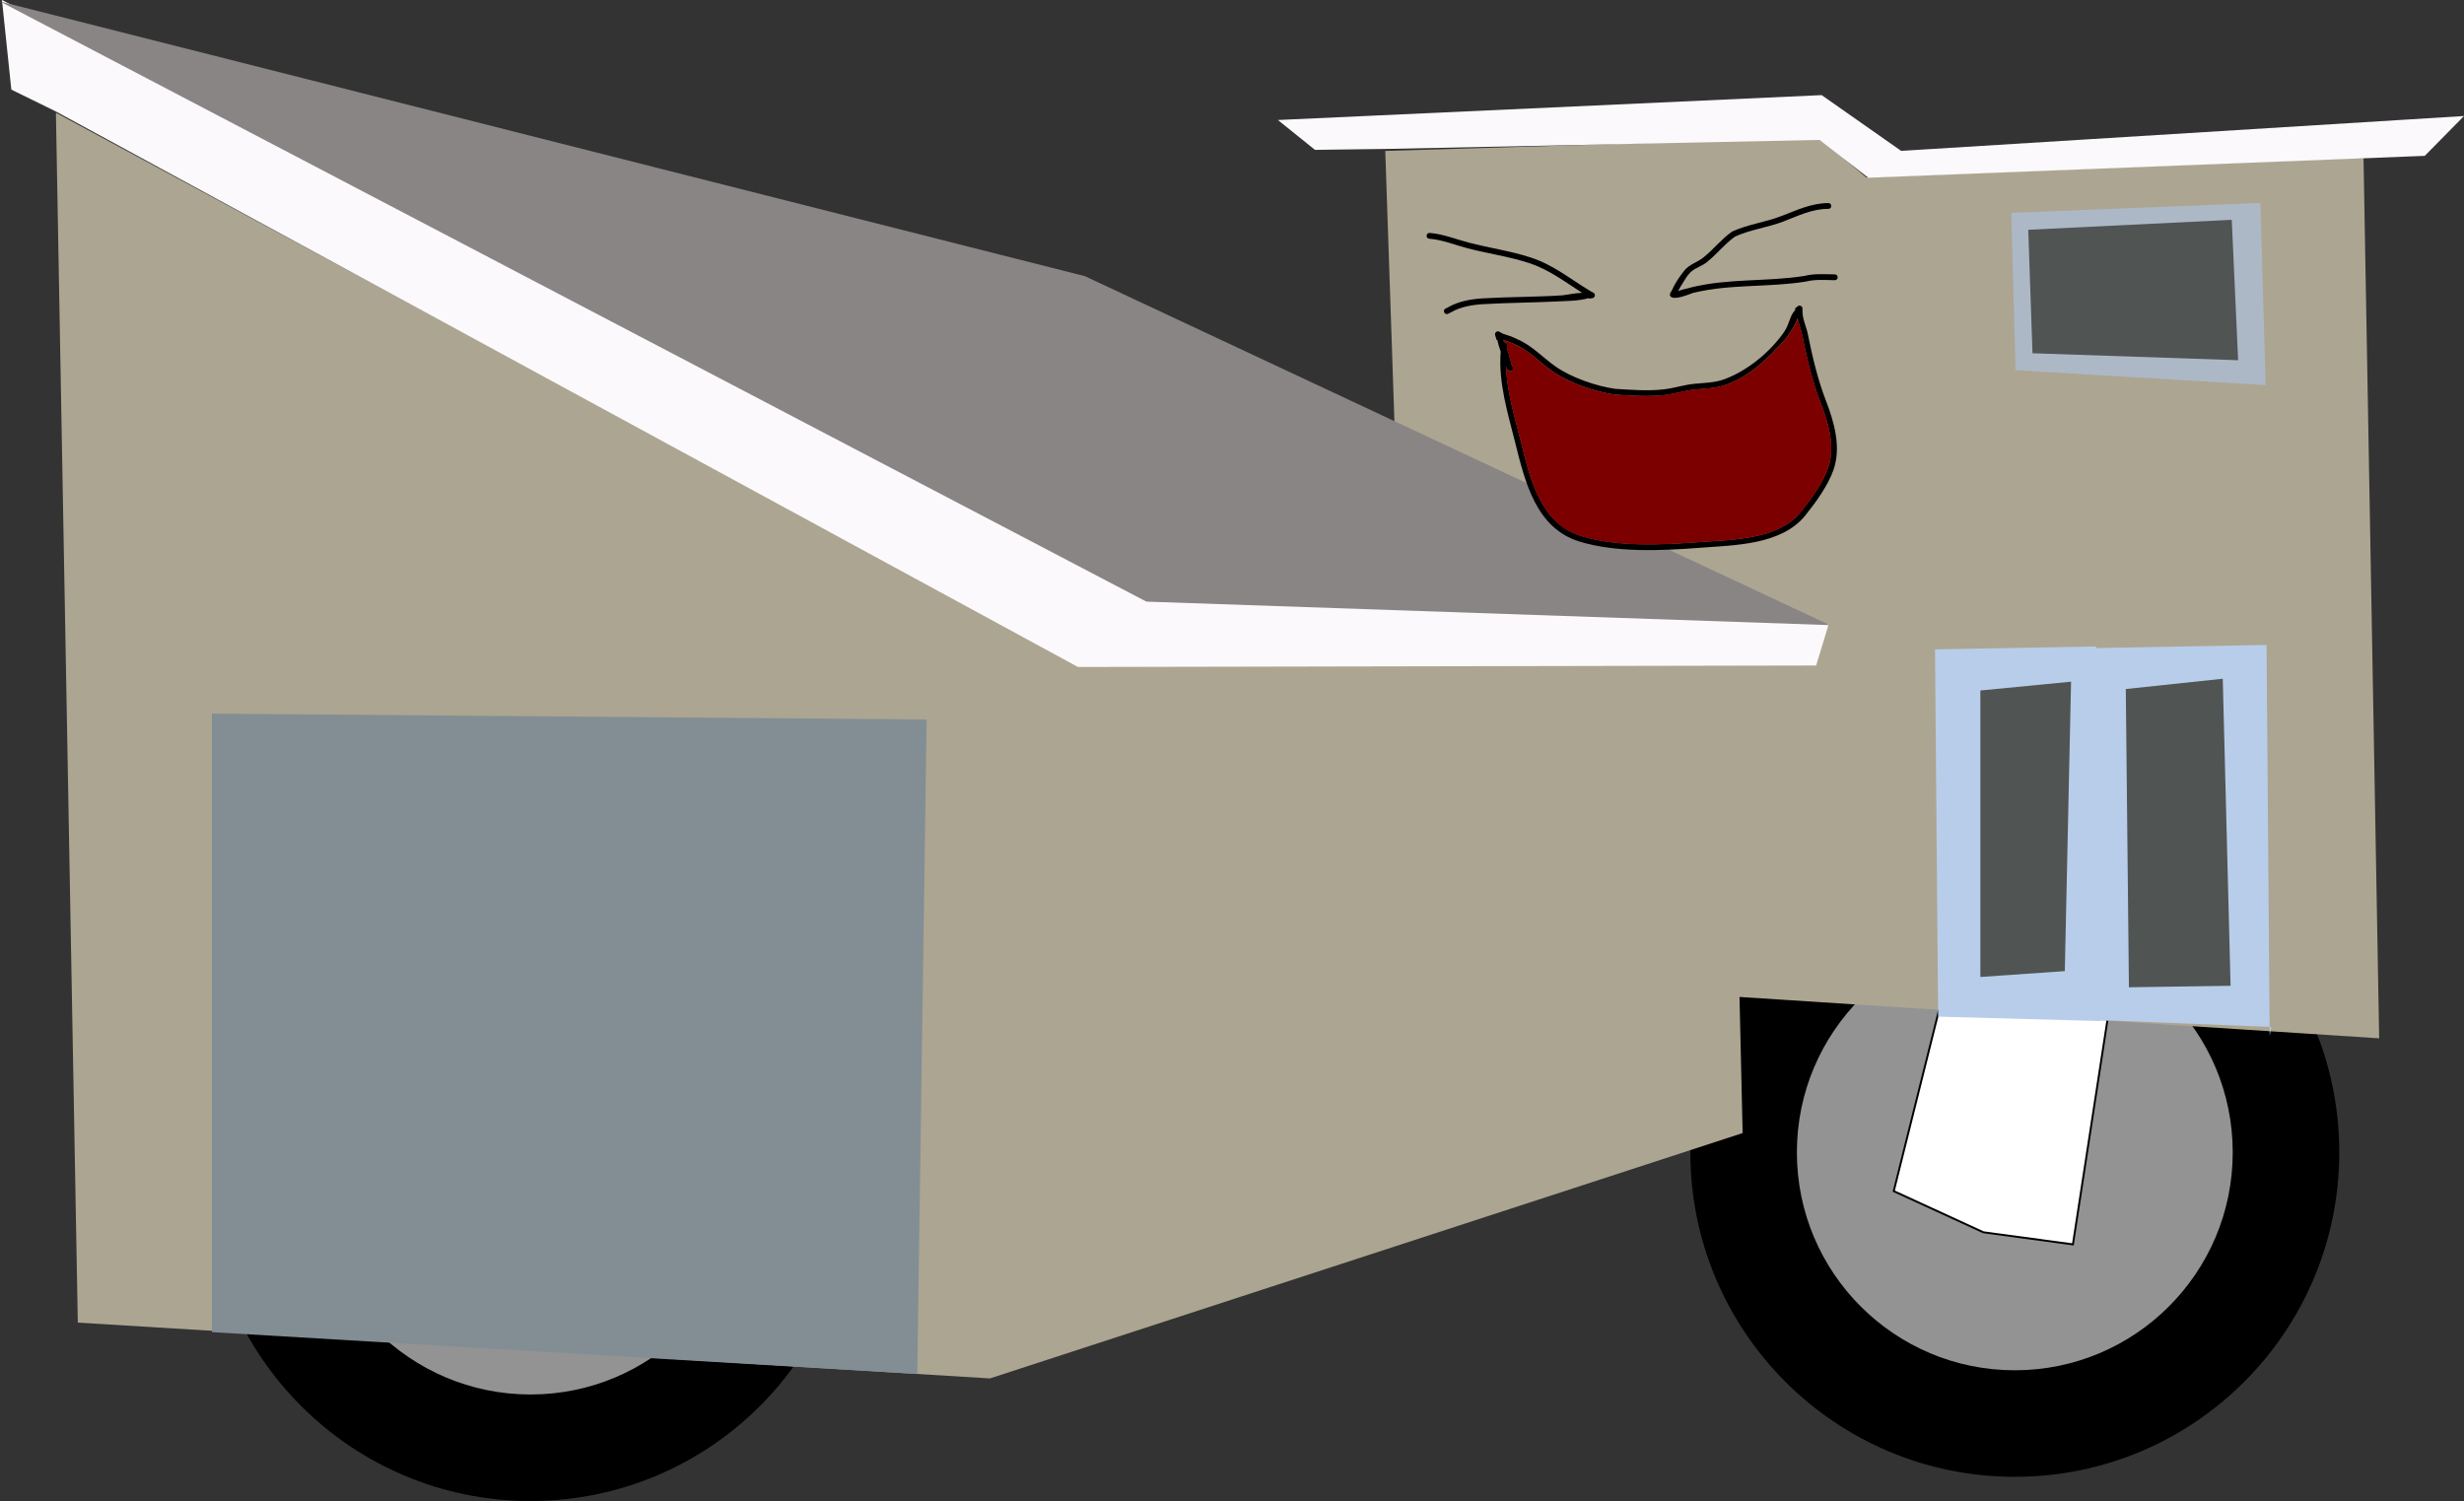 <svg version="1.1" xmlns="http://www.w3.org/2000/svg" xmlns:xlink="http://www.w3.org/1999/xlink" width="636.282" height="387.63" viewBox="0,0,636.282,387.63"><rect x="0" y="0" width="636.282" height="387.63" fill="#333333" stroke="none"/><g transform="translate(-3.359,50.782)"><g data-paper-data="{&quot;isPaintingLayer&quot;:true}" stroke-linejoin="miter" stroke-miterlimit="10" stroke-dasharray="" stroke-dashoffset="0" style="mix-blend-mode: normal"><path d="M439.862,246.81c0,-46.273 37.512,-83.785 83.785,-83.785c46.273,0 83.785,37.512 83.785,83.785c0,46.273 -37.512,83.785 -83.785,83.785c-46.273,0 -83.785,-37.512 -83.785,-83.785z" fill="#000000" fill-rule="nonzero" stroke="none" stroke-width="0" stroke-linecap="butt"/><path d="M467.373,246.81c0,-31.079 25.194,-56.273 56.273,-56.273c31.079,0 56.273,25.194 56.273,56.273c0,31.079 -25.194,56.273 -56.273,56.273c-31.079,0 -56.273,-25.194 -56.273,-56.273z" fill="#939393" fill-rule="nonzero" stroke="none" stroke-width="0" stroke-linecap="butt"/><path d="M552.409,181.157l-13.756,89.412l-23.135,-3.126l-23.135,-10.629l23.76,-95.04l34.389,9.379z" fill="#ffffff" fill-rule="nonzero" stroke="#000000" stroke-width="0.5" stroke-linecap="round"/><path d="M56.577,253.062c0,-46.273 37.512,-83.785 83.785,-83.785c46.273,0 83.785,37.512 83.785,83.785c0,46.273 -37.512,83.785 -83.785,83.785c-46.273,0 -83.785,-37.512 -83.785,-83.785z" fill="#000000" fill-rule="nonzero" stroke="none" stroke-width="0" stroke-linecap="butt"/><path d="M84.089,253.062c0,-31.079 25.194,-56.273 56.273,-56.273c31.079,0 56.273,25.194 56.273,56.273c0,31.079 -25.194,56.273 -56.273,56.273c-31.079,0 -56.273,-25.194 -56.273,-56.273z" fill="#939393" fill-rule="nonzero" stroke="none" stroke-width="0" stroke-linecap="butt"/><path d="M151.733,183.558c1.438,0.083 2.93,0.111 4.476,0.084c-1.542,0.111 -3.127,0.111 -4.755,0c0.035,-0.051 0.128,-0.079 0.28,-0.084z" data-paper-data="{&quot;index&quot;:null}" fill="#3f8ac8" fill-rule="evenodd" stroke="none" stroke-width="1" stroke-linecap="butt"/><path d="M23.451,290.769l-5.654,-312.433l264.529,142.653l83.195,-1.518l-4.442,-131.271l112.071,-3.415l12.116,10.244l114.293,-4.553l14.135,-0.474l4.039,227.353l-165.179,-10.68l0.808,35.151l-194.358,63.359z" data-paper-data="{&quot;index&quot;:null}" fill="#aca591" fill-rule="nonzero" stroke="#000000" stroke-width="0" stroke-linecap="round"/><path d="M58.082,293.235v-159.726l184.564,1.518l-2.423,169.021z" data-paper-data="{&quot;index&quot;:null}" fill="#828e94" fill-rule="nonzero" stroke="#000000" stroke-width="0" stroke-linecap="round"/><path d="M6.287,-27.639l-2.423,-23.143l297.241,155.173l174.468,6.07l-3.231,10.623l-190.622,0.379l-264.024,-143.507z" data-paper-data="{&quot;index&quot;:null}" fill="#fbf9fb" fill-rule="nonzero" stroke="#000000" stroke-width="0" stroke-linecap="round"/><path d="M589.866,214.416l-85.618,-3.415l-0.404,-93.711l84.811,-1.518l0.808,100.919z" data-paper-data="{&quot;index&quot;:null}" fill="#b8cde9" fill-rule="nonzero" stroke="#000000" stroke-width="0" stroke-linecap="round"/><path d="M503.843,211.76l-0.808,-94.849l41.598,-0.759l1.212,96.746z" data-paper-data="{&quot;index&quot;:null}" fill="#b8cde9" fill-rule="nonzero" stroke="#000000" stroke-width="0" stroke-linecap="round"/><path d="M553.114,204.172l-0.808,-77.017l25.039,-2.656l2.019,79.294z" data-paper-data="{&quot;index&quot;:null}" fill="#505453" fill-rule="nonzero" stroke="#000000" stroke-width="0" stroke-linecap="round"/><path d="M514.748,201.516v-73.982l23.424,-2.276l-1.615,74.741z" data-paper-data="{&quot;index&quot;:null}" fill="#505453" fill-rule="nonzero" stroke="#000000" stroke-width="0" stroke-linecap="round"/><path d="M523.832,44.813l-1.095,-40.628l64.324,-2.571l1.369,47.056z" data-paper-data="{&quot;index&quot;:null}" fill="#adb8c7" fill-rule="nonzero" stroke="#000000" stroke-width="0" stroke-linecap="round"/><path d="M528.212,40.442l-1.095,-31.885l52.554,-2.571l1.642,36.256z" data-paper-data="{&quot;index&quot;:null}" fill="#505453" fill-rule="nonzero" stroke="#000000" stroke-width="0" stroke-linecap="round"/><path d="M473.22,-14.65l-111.13,2.314l-19.16,0.257l-9.58,-7.714l140.418,-6.428l20.529,14.4l145.344,-9l-10.128,10.286l-143.702,5.657z" data-paper-data="{&quot;index&quot;:null}" fill="#fbf9fb" fill-rule="nonzero" stroke="#000000" stroke-width="0" stroke-linecap="round"/><path d="M3.359,-50.403l280.178,70.947l192.339,90.107l-176.487,-6.07z" data-paper-data="{&quot;index&quot;:null}" fill="#898585" fill-rule="nonzero" stroke="#000000" stroke-width="0" stroke-linecap="round"/><path d="M376.319,29.9c-0.335,-0.671 0.335,-1.006 0.335,-1.006l0.746,-0.373c2.637,-1.528 6.003,-2.096 9.012,-2.264c6.772,-0.391 13.555,-0.328 20.327,-0.767c0.893,-0.058 3.411,-0.615 5.179,-0.649c-4.539,-2.88 -8.462,-5.976 -13.755,-7.706c-5.215,-1.705 -10.684,-2.44 -15.989,-3.84c-3.218,-0.849 -6.383,-2.174 -9.719,-2.425c0,0 -0.748,-0.058 -0.69,-0.805c0.058,-0.748 0.805,-0.69 0.805,-0.69c3.437,0.27 6.671,1.595 9.987,2.47c5.334,1.407 10.828,2.15 16.072,3.865c5.959,1.948 10.21,5.569 15.49,8.731l0.684,0.361c0.245,0.123 0.414,0.377 0.414,0.671c0,0.382 -0.286,0.697 -0.655,0.744l-0.884,0.126l-0.022,-0.153c-2.613,0.774 -5.663,0.741 -8.324,0.874c-6.288,0.315 -12.552,0.329 -18.835,0.692c-2.789,0.155 -5.945,0.654 -8.384,2.085l-0.789,0.395c0,0 -0.671,0.335 -1.006,-0.335z" fill="#000000" fill-rule="nonzero" stroke="none" stroke-width="0.5" stroke-linecap="butt"/><path d="M477.894,20.831c-0.007,0.75 -0.757,0.743 -0.757,0.743l-0.234,-0.002c-2.472,-0.054 -4.868,-0.238 -7.284,0.371c-9.772,1.55 -19.39,0.564 -29.1,2.926c-0.964,0.338 -4.92,2.049 -5.827,0.846c-0.406,-0.538 0.354,-1.305 0.61,-1.929c0.612,-1.496 2.009,-3.446 3.006,-4.702c1.252,-1.577 3.309,-2.092 4.866,-3.33c2.692,-2.141 4.601,-4.7 7.459,-6.735c4.072,-1.877 8.499,-2.384 12.68,-3.986c3.978,-1.524 7.787,-3.357 12.168,-3.377c0,0 0.75,0 0.75,0.75c0,0.75 -0.75,0.75 -0.75,0.75c-4.175,-0.022 -7.843,1.824 -11.623,3.274c-4.102,1.574 -8.476,2.066 -12.473,3.886c-2.792,2.007 -4.647,4.515 -7.296,6.626c-1.139,0.907 -2.629,1.364 -3.749,2.203c-1.293,0.969 -2.233,2.939 -3.121,4.273c-0.204,0.306 -0.306,0.679 -0.515,0.979c1.027,-0.466 2.501,-0.655 3.389,-0.965c9.761,-2.387 19.407,-1.415 29.227,-2.958c2.531,-0.627 5.029,-0.458 7.616,-0.401l0.215,0.002c0,0 0.75,0.007 0.743,0.757z" fill="#000000" fill-rule="nonzero" stroke="none" stroke-width="0.5" stroke-linecap="butt"/><path d="M391.476,36.97c0.137,0.192 0.265,0.403 0.387,0.628c0.023,0.002 0.047,0.004 0.072,0.008c0.742,0.106 0.636,0.849 0.636,0.849c-0.028,0.196 -0.055,0.392 -0.079,0.588c0.578,1.598 0.958,3.449 1.34,4.717c0.152,0.106 0.282,0.289 0.282,0.601c0,0.75 -0.75,0.75 -0.75,0.75l-0.839,-0.513c-0.075,-0.227 -0.153,-0.455 -0.233,-0.683c0.223,6.549 2.25,13.05 3.82,19.342c2.374,9.515 4.952,21.06 15.455,24.34c9.271,2.895 20.909,2.328 30.503,1.597c8.596,-0.655 20.527,-0.541 26.344,-7.844c2.561,-3.199 5.602,-7.34 6.978,-11.234c1.945,-5.505 0.098,-11.663 -1.899,-16.839c-2.181,-5.663 -3.573,-11.513 -4.759,-17.466c-0.302,-1.515 -0.879,-2.898 -1.197,-4.369c-0.671,2.01 -2.422,4.56 -3.293,5.512c-4.431,4.847 -8.692,9.216 -14.948,11.555c-2.773,1.03 -5.441,1.027 -8.329,1.323c-2.61,0.267 -5.129,1.11 -7.728,1.413c-4.267,0.497 -8.689,0.152 -12.964,-0.126c-5.126,-0.74 -11.666,-2.987 -15.937,-5.929c-3.442,-2.371 -5.961,-5.375 -9.884,-7.056c-0.996,-0.5 -1.958,-0.825 -2.979,-1.163zM390.887,40.047c-0.351,-1.015 -0.665,-2.037 -0.888,-3.07l-0.169,0.051l-0.379,-1.262c-0.024,-0.073 -0.037,-0.151 -0.037,-0.232c0,-0.414 0.336,-0.75 0.75,-0.75c0.14,0 0.271,0.038 0.384,0.105l0.835,0.477c1.297,0.428 2.47,0.793 3.701,1.406c4.009,1.718 6.601,4.755 10.105,7.183c4.034,2.795 10.383,4.985 15.239,5.671c4.161,0.266 8.465,0.61 12.618,0.13c2.611,-0.302 5.143,-1.149 7.766,-1.417c2.752,-0.282 5.317,-0.242 7.956,-1.236c5.884,-2.199 11.701,-6.954 15.318,-12.187c1.407,-2.036 1.401,-4.191 2.924,-5.733l-0.197,-0.236l0.764,-0.636c0.131,-0.11 0.299,-0.177 0.484,-0.177c0.414,0 0.75,0.336 0.75,0.75l0,0.763c0.028,2.07 0.989,3.868 1.392,5.869c1.184,5.867 2.533,11.637 4.688,17.221c2.13,5.527 3.985,12.017 1.913,17.879c-1.434,4.059 -4.555,8.337 -7.221,11.671c-6.18,7.694 -18.284,7.708 -27.401,8.403c-9.784,0.745 -21.61,1.292 -31.064,-1.661c-11.098,-3.466 -13.947,-15.323 -16.463,-25.408c-1.916,-7.68 -4.405,-15.578 -3.769,-23.572z" fill="#000000" fill-rule="nonzero" stroke="none" stroke-width="0.5" stroke-linecap="butt"/><path d="M394.498,38.157c3.923,1.681 6.443,4.684 9.884,7.054c4.27,2.941 10.726,5.137 15.851,5.877c4.275,0.278 8.735,0.601 13.002,0.105c2.599,-0.303 5.149,-1.137 7.758,-1.405c2.888,-0.296 5.568,-0.282 8.341,-1.312c6.256,-2.339 10.439,-6.646 14.869,-11.493c0.871,-0.953 2.7,-3.566 3.371,-5.576c0.319,1.47 0.899,2.857 1.2,4.372c1.186,5.953 2.587,11.823 4.767,17.486c1.997,5.177 3.844,11.354 1.898,16.86c-1.376,3.894 -4.423,8.049 -6.984,11.248c-5.817,7.303 -17.777,7.212 -26.373,7.867c-9.595,0.731 -21.278,1.289 -30.549,-1.606c-10.503,-3.28 -13.099,-14.86 -15.473,-24.375c-1.57,-6.293 -3.594,-12.815 -3.817,-19.364c0.08,0.228 0.25,0.492 0.326,0.719l0.746,0.477c0,0 0.75,-0.001 0.75,-0.751c0,-0.312 -0.13,-0.495 -0.281,-0.601c-0.382,-1.269 -0.76,-3.123 -1.338,-4.721c0.024,-0.196 0.051,-0.392 0.079,-0.588c0,0 0.106,-0.743 -0.636,-0.849c-0.025,-0.004 -0.049,-0.006 -0.072,-0.008c-0.121,-0.225 -0.25,-0.436 -0.386,-0.628c1.02,0.338 2.07,0.712 3.066,1.212z" data-paper-data="{&quot;noHover&quot;:false,&quot;origItem&quot;:[&quot;Path&quot;,{&quot;applyMatrix&quot;:true,&quot;segments&quot;:[[[391.47556,36.96959],[1.0205,0.33782],[0.13676,0.1921]],[[391.86211,37.59729],[-0.12125,-0.22507],[0.02324,0.00171]],[[391.93389,37.6051],[-0.02462,-0.00352],[0.74246,0.10607]],[[392.57029,38.45363],[0,0],[-0.02842,0.19585]],[[392.49146,39.04116],[0.02415,-0.19584],[0.57767,1.59831]],[[393.83119,43.75859],[-0.38172,-1.26877],[0.15167,0.10639]],[[394.11275,44.35933],[0,-0.31212],[0,0.75]],[393.36275,45.10933],[[392.52333,44.5965],[0,0],[-0.07519,-0.22746]],[[392.29082,43.91375],[0.07959,0.22772],[0.22309,6.54899]],[[396.11127,63.25598],[-1.57002,-6.29273],[2.37395,9.51497]],[[411.56641,87.59575],[-10.50268,-3.27996],[9.27106,2.89533]],[[442.06963,89.19258],[-9.59454,0.73071],[8.59582,-0.65465]],[[468.41355,81.34831],[-5.81714,7.30321],[2.5612,-3.19922]],[[475.39156,70.11444],[-1.37612,3.89423],[1.94544,-5.50534]],[[473.4928,53.27498],[1.99712,5.1768],[-2.1809,-5.6628]],[[468.73376,35.80867],[1.18589,5.95311],[-0.30182,-1.5151]],[[467.53631,31.43994],[0.31891,1.47033],[-0.67081,2.00957]],[[464.243,36.95236],[0.87087,-0.95274],[-4.43093,4.84748]],[[449.29473,48.50721],[6.25625,-2.33857],[-2.77301,1.02977]],[[440.96599,49.83009],[2.88766,-0.29575],[-2.60978,0.26729]],[[433.23844,51.24288],[2.59893,-0.3026],[-4.26715,0.49683]],[[420.27451,51.11711],[4.27501,0.27822],[-5.1259,-0.73994]],[[404.33781,45.18857],[4.27048,2.94129],[-3.4419,-2.3706]],[[394.4542,38.13257],[3.92305,1.68131],[-0.9957,-0.50022]]],&quot;closed&quot;:true}]}" fill="#7d0000" fill-rule="nonzero" stroke="none" stroke-width="0.5" stroke-linecap="butt"/></g></g></svg><!--rotationCenter:316.64087:230.782375-->